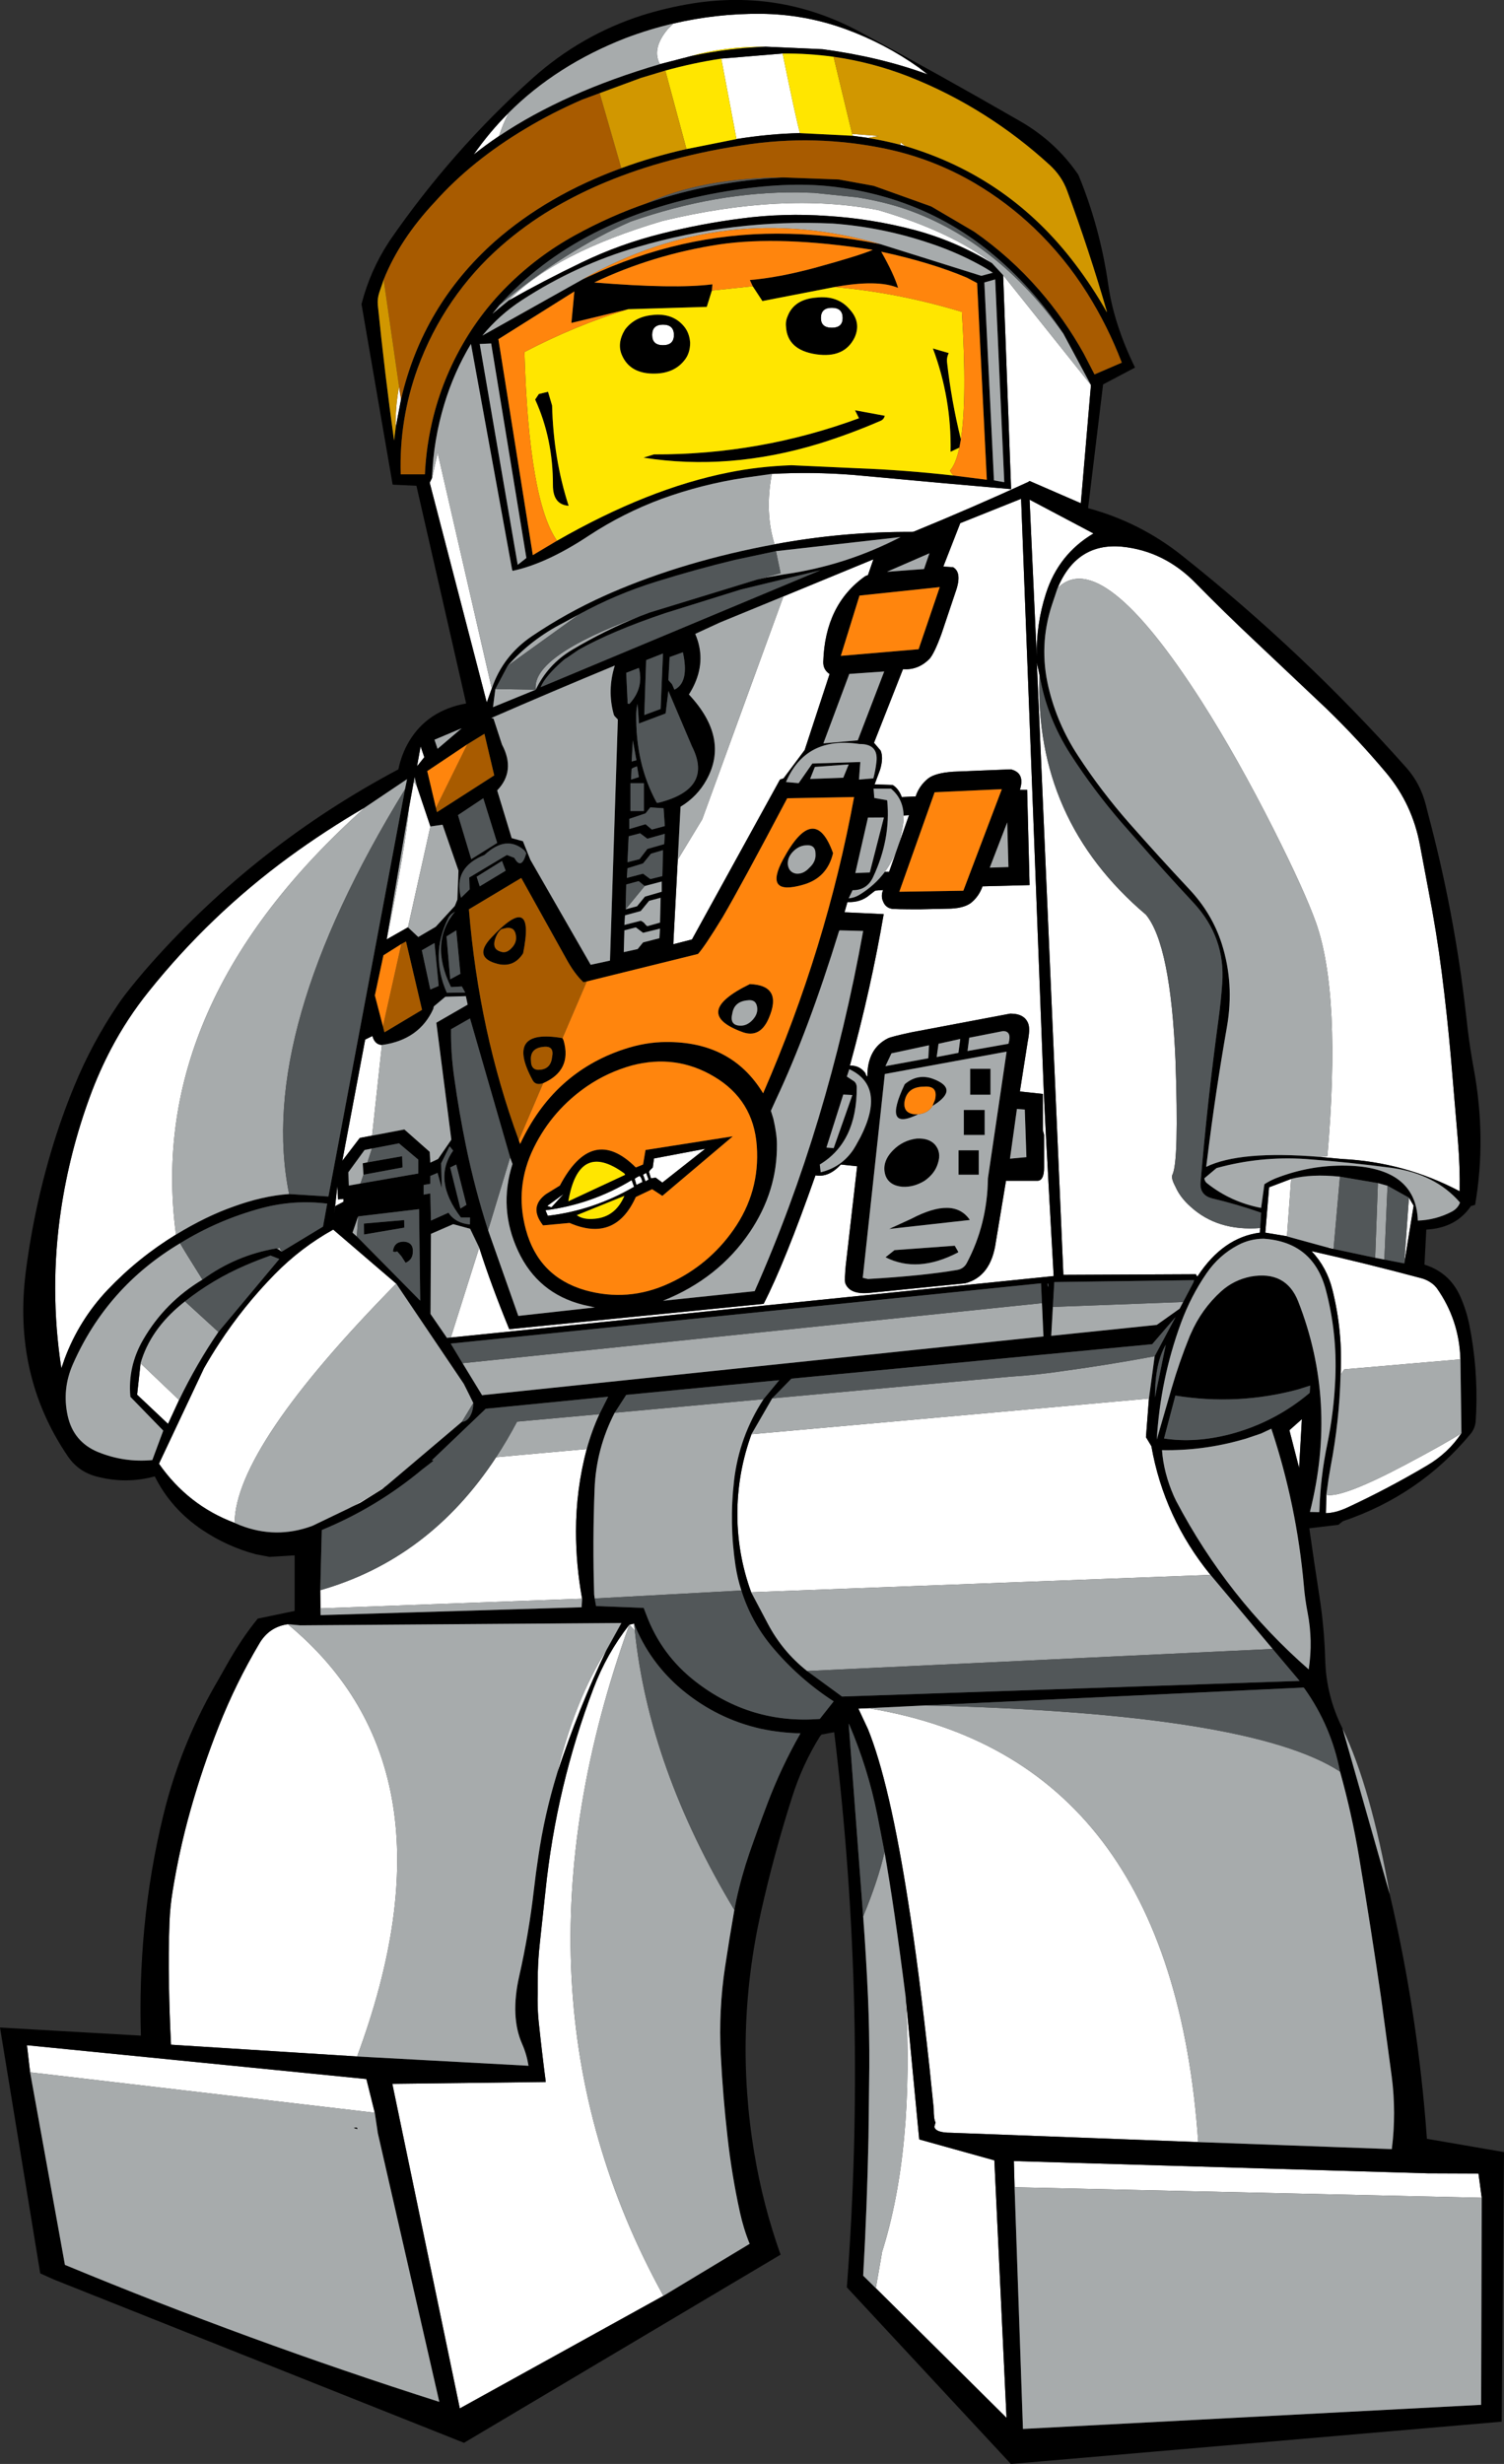 <?xml version="1.0" encoding="UTF-8" standalone="no"?>
<svg xmlns:xlink="http://www.w3.org/1999/xlink" height="1205.95px" width="736.6px" xmlns="http://www.w3.org/2000/svg">
  <rect width="100%" height="100%" fill="#333333" stroke="none"/>
  <g transform="matrix(1.0, 0.0, 0.0, 1.0, 50.65, 423.65)">
    <path d="M279.2 -412.15 Q300.25 -417.05 321.75 -416.9 343.3 -416.75 363.5 -409.4 382.8 -402.35 399.4 -390.55 L403.65 -387.25 Q380.5 -395.75 352.3 -399.55 L324.35 -400.8 Q303.95 -400.9 288.2 -396.3 L272.55 -392.25 Q268.4 -399.85 276.4 -409.4 L279.2 -412.15 M193.75 -357.05 Q187.25 -352.7 181.35 -348.0 189.05 -359.05 198.5 -368.45 195.7 -363.1 193.75 -357.05 M310.05 -355.6 L302.6 -394.95 332.65 -397.45 Q339.35 -364.65 341.15 -358.5 326.35 -358.2 310.05 -355.6 M435.3 -294.75 Q417.45 -305.65 397.35 -311.05 376.35 -316.6 354.7 -317.95 333.4 -319.5 312.25 -316.7 292.6 -314.15 273.35 -309.3 253.0 -304.25 234.25 -295.2 216.0 -286.45 198.35 -276.5 221.15 -299.9 273.75 -315.5 332.95 -329.75 379.4 -320.85 414.55 -310.55 435.2 -294.9 L435.3 -294.75 M483.65 -235.2 L478.7 -177.35 453.6 -188.25 452.9 -187.75 Q425.8 -175.3 397.0 -163.5 L396.2 -163.3 Q362.25 -163.5 328.7 -157.25 323.8 -172.8 327.35 -191.7 347.35 -192.8 367.35 -191.2 L410.0 -187.3 444.55 -184.25 440.65 -289.0 483.65 -235.2 M190.2 -86.7 L187.75 -79.85 159.8 -187.4 160.95 -189.75 163.7 -202.05 190.2 -86.7 M144.8 -234.4 L145.75 -228.15 143.1 -214.1 Q142.95 -224.55 144.8 -234.4 M268.75 -259.7 Q268.75 -264.75 274.05 -264.75 279.4 -264.75 279.4 -259.7 279.4 -254.7 274.05 -254.7 268.75 -254.7 268.75 -259.7 M157.15 -53.05 L153.6 -48.6 155.35 -58.35 157.15 -53.05 M149.75 -28.8 L152.0 -41.15 153.6 -38.6 160.15 -19.15 149.15 30.2 138.75 36.1 Q147.9 -8.9 149.75 -28.8 M35.55 180.6 Q17.05 191.9 2.1 207.6 -12.0 222.5 -19.1 241.7 L-20.6 246.1 Q-26.55 207.35 -20.8 168.6 -16.55 140.05 -6.55 112.9 -2.2 101.05 3.7 89.8 11.55 74.85 22.2 61.6 52.15 24.2 90.85 -4.15 108.65 -17.15 128.15 -28.5 20.45 67.65 35.55 180.6 M333.05 -131.75 L377.1 -149.9 374.45 -142.2 373.1 -141.65 Q353.4 -127.75 352.55 -99.7 352.45 -95.9 355.65 -93.75 L343.45 -56.55 333.1 -42.7 331.35 -42.1 288.25 36.15 279.1 38.5 281.3 -2.9 293.25 -22.6 333.05 -131.75 M366.7 -358.1 L379.8 -357.1 374.5 -356.15 366.9 -357.2 366.7 -358.1 M390.25 -352.8 L390.45 -353.85 392.75 -352.15 390.25 -352.8 M362.05 -268.0 Q362.05 -263.25 356.75 -263.25 351.4 -263.25 351.4 -268.0 351.4 -273.0 356.75 -273.0 362.05 -273.0 362.05 -268.0 M184.05 187.0 Q189.8 205.05 198.75 226.9 L323.35 214.5 Q333.7 194.4 348.75 151.6 355.25 152.75 361.15 146.3 L369.15 147.15 363.55 195.9 Q362.95 202.4 363.25 204.15 365.3 210.05 375.05 209.15 L422.0 204.45 Q434.7 201.2 437.05 184.35 L442.05 154.25 457.7 154.25 Q460.7 153.95 460.7 147.75 L460.7 131.8 460.1 129.45 460.1 111.75 448.85 110.55 452.7 86.05 Q453.9 80.15 453.0 77.5 451.25 72.45 444.15 72.45 L395.7 81.6 Q385.95 83.7 384.2 84.55 374.15 89.6 374.15 103.15 373.55 103.15 373.25 101.7 370.6 97.85 365.6 97.85 375.95 60.05 382.15 23.75 L362.95 22.85 364.4 17.85 Q370.9 18.15 375.35 14.3 L378.0 12.25 381.85 11.95 Q380.65 14.9 381.85 17.55 383.0 20.5 385.95 21.1 387.15 21.4 399.85 21.4 L413.15 21.1 Q420.8 21.1 424.65 18.45 428.8 15.2 430.55 10.15 L453.6 9.55 452.4 -37.1 448.85 -37.1 Q451.5 -45.35 444.45 -47.1 L430.55 -46.55 416.1 -45.95 Q407.55 -45.35 404.0 -42.7 399.55 -39.15 397.8 -33.85 L391.0 -33.55 Q389.5 -37.65 386.55 -39.45 L377.7 -39.75 380.35 -46.85 Q382.15 -52.75 380.65 -56.3 L377.4 -60.1 391.6 -96.15 Q398.95 -95.55 404.55 -101.15 406.95 -103.8 410.5 -113.55 L417.25 -133.65 Q420.8 -143.4 416.1 -146.05 L411.35 -146.35 419.65 -167.6 449.15 -179.4 449.45 -179.4 460.4 106.7 Q460.7 117.65 465.4 200.9 L170.55 230.95 170.15 230.95 184.05 187.0 M484.9 -162.55 Q467.75 -152.4 461.6 -133.1 456.8 -118.2 457.1 -102.35 L453.6 -179.1 484.9 -162.55 M467.3 -135.8 Q476.6 -158.05 498.7 -156.1 519.55 -154.05 535.05 -138.15 549.0 -123.95 563.8 -110.05 L598.85 -76.95 Q614.4 -61.9 628.3 -45.35 641.1 -30.0 644.8 -9.95 L649.0 12.35 Q652.85 32.05 655.4 51.85 658.1 72.9 659.95 94.0 L663.35 134.2 Q664.45 147.55 664.25 159.4 637.35 145.15 606.55 143.6 L595.4 142.55 599.45 142.15 Q606.25 63.0 593.85 27.9 588.25 12.25 573.2 -17.6 555.45 -52.75 537.75 -80.5 488.7 -157.0 467.3 -135.8 M391.9 -24.5 L394.55 -24.7 384.8 3.05 382.7 3.05 382.75 3.0 Q389.5 -6.25 391.55 -19.65 391.95 -22.2 391.9 -24.5 M566.55 177.4 L566.4 179.65 Q548.35 182.0 535.95 200.9 535.4 201.2 535.1 200.0 L470.15 200.3 457.15 -99.4 458.45 -93.3 Q455.9 -22.3 510.6 24.05 522.7 38.8 525.05 95.2 526.8 144.8 523.55 151.3 522.7 152.75 525.05 157.2 527.4 162.5 532.45 166.95 545.7 179.05 566.55 177.4 M579.65 181.4 L569.05 179.65 570.9 157.45 581.7 153.35 579.65 181.4 M639.4 162.55 L641.7 166.45 637.1 194.7 639.4 162.55 M602.45 187.6 L600.4 187.15 599.35 186.5 602.5 187.3 602.45 187.6 M317.4 278.3 L512.05 260.85 510.6 279.75 513.25 284.15 Q519.45 319.2 542.2 347.15 L317.25 355.65 Q310.15 336.2 310.5 315.35 310.85 296.25 317.4 278.3 M580.85 276.35 L586.95 270.95 585.6 294.8 580.85 276.35 M605.9 249.2 Q607.05 228.15 601.9 207.55 599.2 196.7 591.7 188.7 618.2 194.65 644.9 201.8 648.9 202.75 651.9 205.5 L653.0 206.75 Q664.05 222.35 664.6 241.65 L607.7 246.55 605.9 249.2 M665.1 277.8 Q658.7 287.5 648.15 293.7 629.3 304.85 609.45 314.1 603.55 316.85 598.75 316.95 L598.95 307.95 Q606.5 309.7 637.55 293.3 658.1 282.4 665.1 277.8 M131.6 132.15 L125.55 133.3 117.0 144.5 128.2 85.15 131.75 83.4 Q132.85 87.6 136.4 87.8 L131.6 132.15 M216.5 168.7 Q239.05 165.8 258.7 153.95 L259.9 157.2 Q239.9 168.8 217.65 171.4 L216.5 168.7 M217.35 166.6 L225.35 160.75 219.45 167.25 217.35 166.6 M269.65 143.35 L294.75 138.6 273.75 155.15 270.5 152.75 268.15 153.05 267.25 150.1 Q267.25 149.55 267.85 148.95 L269.05 147.75 269.65 143.35 M264.3 151.3 L265.8 150.4 267.0 153.65 265.5 154.55 264.3 151.3 M262.55 151.9 Q263.45 152.5 264.0 154.85 L261.05 156.3 260.2 153.35 Q260.75 152.75 262.55 151.9 M113.0 170.65 L114.6 156.9 114.9 163.4 117.55 163.15 117.55 164.55 113.55 166.65 113.0 170.65 M37.05 261.55 L31.65 273.25 16.5 258.95 18.2 243.6 37.05 261.55 M236.7 285.55 Q231.45 305.35 231.45 325.8 231.45 342.45 234.45 358.8 L106.3 363.55 106.2 354.65 Q159.65 339.4 192.35 289.55 L236.7 285.55 M64.25 321.7 Q41.45 313.15 27.2 292.75 L49.25 246.0 Q52.85 239.7 56.65 233.9 68.55 215.65 83.9 200.0 96.7 186.95 112.55 178.15 L143.4 204.6 Q64.7 284.5 64.25 321.7 M178.8 258.25 L181.15 263.0 181.15 263.05 178.8 258.25 M138.55 303.55 L136.6 305.15 125.85 311.85 120.25 314.55 Q128.8 309.85 138.55 303.55 M246.55 383.6 Q239.6 398.1 233.65 412.95 227.4 428.6 222.1 444.6 230.75 408.55 246.55 383.6 M124.25 582.85 L33.1 577.1 Q32.35 562.3 32.1 547.55 31.8 532.35 32.35 517.15 32.65 509.5 33.9 501.9 37.2 481.4 42.8 461.7 48.6 441.25 56.45 421.35 64.85 400.1 76.45 380.6 81.2 372.6 90.3 371.3 176.35 442.4 124.25 582.85 M260.25 374.35 L257.55 371.55 259.9 371.0 260.25 374.35 M257.55 371.55 Q192.65 552.25 274.25 700.0 L174.55 755.1 141.5 596.25 216.4 595.35 216.65 595.3 Q214.8 581.15 213.3 566.95 212.65 561.15 212.65 555.25 L212.7 552.35 212.7 549.55 212.7 546.9 Q212.65 536.65 213.85 526.35 L216.5 501.9 Q221.8 450.6 240.05 402.6 246.45 385.75 257.55 371.55 M-35.9 590.6 L-37.45 577.35 128.8 593.9 132.9 610.4 -35.9 590.6 M536.2 624.75 L415.2 620.2 Q407.55 620.2 406.95 617.25 L407.55 615.15 Q406.65 613.7 406.65 608.4 L404.55 588.0 Q399.25 539.3 394.25 508.0 385.1 448.95 374.45 422.65 L369.75 412.6 374.6 412.4 Q523.25 436.75 536.2 624.75 M392.9 553.7 L399.55 623.45 436.35 633.7 442.3 759.7 378.3 696.25 381.25 679.25 381.2 679.05 Q397.3 628.35 392.9 553.7 M446.25 646.85 L445.9 634.05 648.55 640.05 673.45 640.15 675.05 652.0 446.25 646.85" fill="#ffffff" fill-rule="evenodd" stroke="none"/>
    <path d="M324.35 -400.8 L352.3 -399.55 Q380.5 -395.75 403.65 -387.25 L399.4 -390.55 Q382.8 -402.35 363.5 -409.4 343.3 -416.75 321.75 -416.9 300.25 -417.05 279.2 -412.15 267.55 -409.45 255.75 -405.0 221.85 -391.75 198.5 -368.45 189.05 -359.05 181.35 -348.0 187.25 -352.7 193.75 -357.05 225.75 -378.55 272.55 -392.25 L288.2 -396.3 Q306.1 -400.15 324.35 -400.8 M630.0 503.45 Q643.85 562.55 648.2 623.15 L685.95 629.65 684.8 761.6 444.45 782.3 364.1 695.85 Q374.45 559.7 357.9 424.15 L351.7 425.3 350.9 426.25 Q342.4 439.85 337.35 455.75 328.4 483.75 322.0 512.35 308.9 571.0 318.75 630.05 323.0 655.65 331.65 679.85 L176.6 771.95 -24.45 691.95 -30.95 689.0 -50.65 568.7 18.35 572.65 Q17.55 546.6 20.0 520.4 22.65 492.2 29.35 464.75 37.35 431.75 54.35 401.8 L56.35 398.35 60.25 391.45 Q67.75 378.1 75.6 368.55 L93.65 364.8 93.65 337.6 81.35 338.35 74.6 337.05 Q60.55 333.3 48.35 325.1 33.05 314.8 25.15 298.95 11.35 302.7 -2.6 299.2 -12.05 297.0 -17.4 289.15 -44.6 249.25 -37.95 198.2 -33.55 164.4 -23.2 132.15 -19.2 119.75 -14.15 107.6 -5.6 86.85 6.95 68.3 8.55 65.9 10.3 63.6 16.6 55.45 23.4 47.8 75.05 -10.25 144.45 -47.1 146.0 -54.55 149.7 -60.8 158.75 -75.95 177.65 -79.35 L153.3 -185.9 141.65 -186.45 126.4 -274.8 Q130.6 -291.15 139.7 -305.05 L140.0 -305.55 Q170.55 -349.95 210.5 -385.65 233.9 -406.45 263.5 -416.05 275.7 -419.9 288.7 -422.0 331.85 -428.75 370.05 -408.3 409.75 -386.95 448.95 -364.35 466.4 -354.3 477.35 -338.3 L477.7 -337.6 Q488.15 -312.15 492.15 -284.2 494.9 -264.95 505.25 -243.75 L489.6 -235.5 482.25 -174.95 Q507.65 -168.05 528.1 -151.85 587.65 -104.65 638.1 -47.95 645.05 -40.15 647.7 -29.55 L648.85 -25.0 Q661.7 23.2 667.3 72.45 L668.2 80.3 Q669.35 89.85 671.15 99.5 677.4 133.55 671.8 166.05 L669.75 166.65 Q662.45 177.4 647.9 178.15 L647.0 195.3 Q659.2 199.1 664.45 210.7 667.45 217.35 668.95 224.65 673.15 245.65 672.35 267.05 L672.1 271.65 Q671.9 275.3 669.65 278.05 644.65 308.2 607.0 320.9 L604.85 322.65 590.6 324.35 Q592.95 341.0 595.55 357.65 597.95 373.0 598.4 389.0 598.9 406.45 606.9 422.4 L630.0 503.45 M310.05 -355.6 Q326.35 -358.2 341.15 -358.5 L366.9 -357.2 374.5 -356.15 Q382.6 -354.8 390.25 -352.8 L392.75 -352.15 Q443.65 -337.05 475.9 -294.45 484.45 -283.2 491.35 -271.0 L491.5 -271.0 Q482.8 -301.05 471.95 -330.4 469.35 -337.45 463.5 -342.85 448.55 -356.55 431.55 -367.3 413.8 -378.55 394.35 -386.2 376.55 -393.15 357.6 -395.85 345.3 -397.55 332.65 -397.45 L302.6 -394.95 Q289.0 -392.9 275.2 -389.1 L263.1 -385.45 243.05 -378.05 234.5 -374.9 Q219.55 -368.4 206.75 -360.7 180.45 -345.05 162.45 -324.95 145.15 -306.55 137.25 -286.75 L135.1 -280.45 Q134.1 -277.35 134.4 -274.3 137.75 -241.15 142.35 -208.05 L143.1 -214.1 145.75 -228.15 Q156.35 -274.05 191.7 -305.5 217.55 -328.2 253.65 -341.35 268.7 -346.9 285.55 -350.7 L310.05 -355.6 M198.35 -276.5 Q216.0 -286.45 234.25 -295.2 253.0 -304.25 273.35 -309.3 292.6 -314.15 312.25 -316.7 333.4 -319.5 354.7 -317.95 376.35 -316.6 397.35 -311.05 417.45 -305.65 435.3 -294.75 L440.65 -289.0 444.55 -184.25 410.0 -187.3 367.35 -191.2 Q347.35 -192.8 327.35 -191.7 L313.9 -189.8 Q293.05 -186.65 273.3 -179.45 254.45 -172.45 237.85 -161.55 217.0 -147.75 200.4 -144.25 L200.15 -144.9 180.0 -255.35 Q171.7 -241.5 167.0 -226.0 161.6 -208.3 160.95 -189.75 L159.8 -187.4 187.75 -79.85 190.2 -86.7 Q195.65 -102.65 209.8 -112.25 226.9 -123.8 245.8 -132.25 L248.5 -133.45 Q284.6 -149.1 328.7 -157.25 362.25 -163.5 396.2 -163.3 L397.0 -163.5 Q425.8 -175.3 452.9 -187.75 L453.6 -188.25 478.7 -177.35 483.65 -235.2 470.0 -260.6 Q455.0 -283.3 434.4 -300.15 400.15 -328.2 353.8 -332.65 331.35 -334.7 301.5 -329.4 232.4 -317.0 194.0 -274.35 L190.5 -270.05 198.35 -276.5 M333.1 -336.8 L360.2 -335.8 377.25 -332.7 405.45 -322.6 426.4 -310.3 Q444.1 -298.0 458.3 -281.7 470.85 -267.25 480.1 -250.65 L485.4 -240.4 498.75 -246.15 Q491.95 -264.0 481.85 -280.1 470.75 -297.8 455.7 -312.15 442.45 -324.75 426.65 -334.05 406.5 -345.85 383.6 -350.75 348.45 -358.15 312.95 -352.55 292.55 -349.5 272.85 -343.85 257.4 -339.45 242.7 -333.1 230.9 -327.95 219.75 -321.4 206.3 -313.4 194.6 -303.1 181.05 -291.2 170.85 -276.35 160.3 -261.0 153.85 -243.3 144.8 -218.3 145.6 -191.5 L157.45 -191.5 Q157.95 -202.5 160.1 -213.05 164.15 -233.3 173.95 -251.55 183.6 -269.55 197.9 -283.75 212.7 -298.45 230.85 -308.45 248.05 -317.95 266.35 -324.25 297.6 -335.0 333.1 -336.8 M234.75 -286.95 L237.75 -288.35 Q282.65 -309.3 329.85 -309.3 355.2 -309.3 380.55 -304.15 L429.95 -288.65 435.6 -290.15 Q432.35 -292.35 428.95 -294.15 L426.5 -295.45 Q416.0 -300.9 404.75 -304.6 381.55 -312.45 357.15 -314.25 308.45 -316.5 261.75 -302.8 231.55 -294.05 205.05 -276.8 193.95 -269.6 185.6 -259.4 L234.75 -286.95 M257.0 -272.3 L229.2 -265.6 230.65 -281.0 193.45 -257.65 210.3 -151.95 222.15 -159.0 Q266.85 -184.6 306.25 -192.4 320.7 -195.35 336.95 -195.95 L369.75 -194.45 Q392.45 -193.6 416.35 -190.9 L432.65 -188.85 427.9 -285.1 422.9 -287.75 Q405.45 -295.15 380.95 -300.45 387.15 -289.55 389.2 -282.75 379.1 -287.0 358.0 -283.15 L322.75 -276.3 318.0 -283.55 316.6 -286.6 Q330.45 -287.75 348.2 -292.5 369.75 -298.4 376.8 -301.35 331.65 -308.45 301.5 -304.0 269.05 -299.0 240.4 -285.4 279.95 -282.15 298.25 -284.5 L298.0 -281.45 295.5 -273.45 257.0 -272.3 M189.9 -255.55 L184.3 -255.3 202.9 -147.2 207.15 -150.55 189.9 -255.55 M287.35 -255.9 Q287.35 -251.15 285.0 -247.9 279.65 -240.5 268.75 -240.8 257.8 -241.1 254.0 -249.7 251.35 -255.6 255.45 -262.35 260.2 -268.6 268.75 -269.45 278.8 -270.65 284.4 -263.85 287.05 -260.6 287.35 -255.9 M217.75 -231.9 L219.75 -225.15 Q220.4 -199.05 227.85 -176.1 220.1 -176.65 220.15 -186.3 220.2 -208.95 211.45 -228.1 L213.25 -230.8 217.75 -231.9 M268.75 -259.7 Q268.75 -254.7 274.05 -254.7 279.4 -254.7 279.4 -259.7 279.4 -264.75 274.05 -264.75 268.75 -264.75 268.75 -259.7 M264.5 -199.65 L269.65 -201.25 Q321.5 -201.05 370.05 -218.95 L368.1 -222.85 382.7 -220.15 382.3 -219.15 Q381.7 -218.15 380.75 -217.75 365.8 -211.25 350.3 -206.45 306.4 -193.1 264.5 -199.65 M152.0 -41.15 L149.75 -28.8 138.75 36.1 149.15 30.2 154.2 34.95 162.75 29.95 172.1 19.75 173.35 16.65 173.9 2.45 166.1 -20.0 160.15 -19.15 153.6 -38.6 152.4 -43.3 152.0 -41.15 M157.15 -53.05 L155.35 -58.35 153.6 -48.6 157.15 -53.05 M147.7 -37.35 L148.7 -42.3 128.15 -28.5 Q108.65 -17.15 90.85 -4.15 52.15 24.2 22.2 61.6 11.55 74.85 3.7 89.8 -2.2 101.05 -6.55 112.9 -16.55 140.05 -20.8 168.6 -26.55 207.35 -20.6 246.1 L-19.1 241.7 Q-12.0 222.5 2.1 207.6 17.05 191.9 35.55 180.6 50.2 171.65 63.55 166.95 78.05 161.65 90.95 160.75 L110.2 161.95 147.7 -37.35 M262.75 -122.05 L267.65 -123.9 320.15 -140.0 324.75 -141.05 333.45 -142.55 Q363.45 -146.8 390.4 -160.8 L329.4 -153.9 309.2 -149.6 Q289.8 -144.9 270.9 -139.0 251.15 -132.9 232.95 -122.95 L225.25 -118.8 Q209.5 -110.8 198.0 -97.8 L191.95 -86.4 190.8 -77.55 211.75 -86.1 Q217.7 -98.55 229.55 -105.6 245.7 -115.2 262.75 -122.05 M274.05 -103.8 L265.8 -100.55 264.9 -73.7 272.9 -76.65 274.05 -103.8 M333.05 -131.75 L302.0 -119.0 289.85 -113.4 Q295.1 -101.25 289.6 -89.0 288.4 -86.3 286.75 -83.75 306.7 -62.45 295.4 -42.0 290.9 -33.8 282.65 -28.8 L281.3 -2.9 279.1 38.5 288.25 36.15 331.35 -42.1 333.1 -42.7 343.45 -56.55 355.65 -93.75 Q352.45 -95.9 352.55 -99.7 353.4 -127.75 373.1 -141.65 L374.45 -142.2 377.1 -149.9 333.05 -131.75 M312.15 -135.1 L275.25 -123.6 Q248.95 -114.75 232.7 -105.6 L227.1 -101.75 Q225.95 -101.15 225.35 -100.55 216.5 -92.9 214.1 -87.3 L351.15 -144.55 312.15 -135.1 M283.8 -104.4 L277.3 -102.05 276.7 -90.8 278.5 -88.75 279.65 -86.1 Q287.05 -89.65 283.8 -104.4 M191.05 -71.95 L195.2 -59.25 Q202.05 -46.35 192.85 -36.8 L199.95 -13.45 205.45 -11.95 209.1 -2.85 238.65 48.55 248.1 46.5 251.95 -71.5 250.55 -72.95 Q250.1 -73.4 249.95 -73.95 246.65 -85.8 250.45 -97.9 219.7 -85.2 190.0 -72.25 L191.05 -71.95 M162.15 -61.6 L163.65 -57.15 175.45 -67.2 162.15 -61.6 M162.85 -28.25 L163.35 -26.15 191.4 -44.15 186.6 -64.5 178.2 -59.35 158.6 -46.25 162.85 -28.25 M197.6 -5.2 L201.25 -3.8 Q204.7 2.45 207.1 -6.05 L206.2 -7.4 Q197.35 -15.2 186.65 -5.2 171.05 1.05 175.15 15.75 L179.35 11.65 179.15 5.85 197.6 -5.2 M173.65 -24.7 L180.15 -3.15 192.85 -11.1 186.05 -32.95 173.65 -24.7 M268.15 -5.8 L264.3 -1.05 256.65 1.3 256.35 6.05 264.3 3.95 267.85 6.6 273.75 5.15 274.05 -7.55 268.15 -5.8 M256.65 -1.65 L262.55 -3.15 266.4 -8.15 274.65 -10.5 274.95 -15.55 266.4 -13.15 262.85 -15.8 257.25 -14.35 256.65 -1.65 M261.35 -48.6 Q259.6 -48.0 258.7 -47.4 L258.4 -42.1 262.25 -43.3 261.35 -48.6 M264.7 -26.7 L264.7 -40.35 258.1 -40.35 258.1 -26.7 264.7 -26.7 M274.35 -28.05 L267.85 -28.5 265.5 -25.55 257.55 -22.9 257.55 -17.9 265.5 -20.25 268.6 -17.65 274.95 -19.35 274.35 -28.05 M258.7 -50.95 L261.05 -51.55 259.3 -61.3 258.7 -50.95 M262.25 -96.75 L256.05 -94.35 256.75 -79.3 Q257.55 -79.0 257.75 -79.3 264.75 -87.0 262.25 -96.75 M276.7 -85.5 L275.35 -74.45 262.3 -69.55 261.6 -79.15 Q261.0 -76.65 260.95 -74.25 260.55 -49.8 271.0 -30.75 L271.8 -30.75 Q298.85 -37.5 288.25 -58.35 L276.7 -85.5 M365.6 -272.1 Q371.2 -265.9 367.95 -258.55 362.95 -248.2 349.05 -250.25 334.9 -252.35 334.3 -263.85 334.0 -266.5 335.2 -269.15 338.45 -277.15 349.05 -278.0 359.7 -279.2 365.6 -272.1 M362.05 -268.0 Q362.05 -273.0 356.75 -273.0 351.4 -273.0 351.4 -268.0 351.4 -263.25 356.75 -263.25 362.05 -263.25 362.05 -268.0 M436.75 -286.9 L431.45 -285.4 436.15 -188.55 441.2 -187.65 436.75 -286.9 M419.2 -204.55 L414.9 -202.55 Q415.4 -228.6 406.25 -253.1 L414.0 -250.85 Q412.95 -248.65 413.15 -246.6 415.3 -227.4 419.95 -208.6 L419.2 -204.55 M170.55 230.95 L465.4 200.9 Q460.7 117.65 460.4 106.7 L449.45 -179.4 449.15 -179.4 419.65 -167.6 411.35 -146.35 416.1 -146.05 Q420.8 -143.4 417.25 -133.65 L410.5 -113.55 Q406.95 -103.8 404.55 -101.15 398.95 -95.55 391.6 -96.15 L377.4 -60.1 380.65 -56.3 Q382.15 -52.75 380.35 -46.85 L377.7 -39.75 386.55 -39.45 Q389.5 -37.65 391.0 -33.55 L397.8 -33.85 Q399.55 -39.15 404.0 -42.7 407.55 -45.35 416.1 -45.95 L430.55 -46.55 444.45 -47.1 Q451.5 -45.35 448.85 -37.1 L452.4 -37.1 453.6 9.55 430.55 10.15 Q428.8 15.2 424.65 18.45 420.8 21.1 413.15 21.1 L399.85 21.4 Q387.15 21.4 385.95 21.1 383.0 20.5 381.85 17.55 380.65 14.9 381.85 11.95 L378.0 12.25 375.35 14.3 Q370.9 18.15 364.4 17.85 L362.95 22.85 382.15 23.75 Q375.95 60.05 365.6 97.85 370.6 97.85 373.25 101.7 373.55 103.15 374.15 103.15 374.15 89.6 384.2 84.55 385.95 83.7 395.7 81.6 L444.15 72.45 Q451.25 72.45 453.0 77.5 453.9 80.15 452.7 86.05 L448.85 110.55 460.1 111.75 460.1 129.45 460.7 131.8 460.7 147.75 Q460.7 153.95 457.7 154.25 L442.05 154.25 437.05 184.35 Q434.7 201.2 422.0 204.45 L375.05 209.15 Q365.3 210.05 363.25 204.15 362.95 202.4 363.55 195.9 L369.15 147.15 361.15 146.3 Q355.25 152.75 348.75 151.6 333.7 194.4 323.35 214.5 L198.75 226.9 Q189.8 205.05 184.05 187.0 L179.6 177.75 171.3 175.5 160.4 180.25 160.2 219.45 168.25 231.15 169.7 231.0 169.75 231.0 170.55 230.95 M484.9 -162.55 L453.6 -179.1 457.1 -102.35 Q456.8 -118.2 461.6 -133.1 467.75 -152.4 484.9 -162.55 M467.3 -135.8 L464.55 -127.6 Q458.0 -107.65 462.9 -87.1 467.15 -69.25 477.3 -53.8 488.8 -36.2 502.65 -20.5 516.95 -4.3 531.75 11.5 542.9 23.3 547.7 38.2 553.95 57.75 550.25 78.95 544.6 111.1 540.6 143.55 L540.1 147.45 Q556.7 139.4 595.35 142.55 L595.4 142.55 606.55 143.6 Q637.35 145.15 664.25 159.4 664.45 147.55 663.35 134.2 L659.95 94.0 Q658.1 72.9 655.4 51.85 652.85 32.05 649.0 12.35 L644.8 -9.95 Q641.1 -30.0 628.3 -45.35 614.4 -61.9 598.85 -76.95 L563.8 -110.05 Q549.0 -123.95 535.05 -138.15 519.55 -154.05 498.7 -156.1 476.6 -158.05 467.3 -135.8 M383.75 -143.8 L401.9 -145.15 404.55 -152.85 383.75 -143.8 M370.3 -132.15 L361.15 -102.65 399.25 -105.9 409.6 -136.3 370.3 -132.15 M337.85 -6.95 Q334.9 -4.0 335.2 -0.45 335.75 3.35 339.3 3.95 342.85 4.25 345.8 1.0 349.05 -1.95 348.75 -5.8 348.75 -10.5 343.75 -9.9 340.5 -9.6 337.85 -6.95 M346.1 -42.4 L362.35 -43.0 365.0 -49.5 348.45 -48.3 346.1 -42.4 M378.6 -50.75 Q379.65 -59.6 370.3 -59.5 344.0 -63.5 334.3 -40.9 L340.5 -40.35 347.2 -49.95 370.7 -50.7 370.05 -42.1 377.1 -42.7 Q378.15 -46.7 378.6 -50.75 M382.4 -95.0 L365.3 -93.8 352.6 -59.8 369.45 -61.3 382.4 -95.0 M332.85 -3.0 Q348.2 -31.5 357.35 -6.1 354.5 6.0 342.75 9.35 323.2 15.0 332.85 -3.0 M391.9 -24.5 Q391.7 -32.7 385.7 -37.65 L377.2 -37.65 377.55 -33.1 383.75 -32.0 383.9 -31.6 Q385.65 -12.9 376.95 5.65 373.95 12.1 366.9 12.05 L365.0 16.05 Q367.8 15.75 370.0 14.45 377.65 9.9 382.75 3.0 L382.7 3.05 384.8 3.05 394.55 -24.7 391.9 -24.5 M382.25 -23.55 L374.45 -23.5 368.25 3.65 375.35 3.35 382.25 -23.55 M203.45 134.4 L203.6 134.9 204.1 136.25 Q220.3 101.4 254.85 89.9 265.5 86.35 275.55 86.35 307.7 86.05 323.1 111.45 354.1 40.3 367.65 -33.55 L334.9 -32.95 Q312.45 9.55 303.3 25.2 294.45 39.7 291.2 43.25 L236.75 56.7 235.1 57.1 Q230.65 52.95 226.5 45.3 L204.65 6.05 179.0 21.4 Q183.9 81.4 203.45 134.4 M224.85 84.45 L225.4 85.65 Q229.55 100.25 215.4 106.5 211.7 107.75 210.25 105.1 196.3 79.5 224.85 84.45 M566.55 177.4 L567.0 169.9 Q555.15 165.75 543.05 162.9 536.8 161.3 537.35 155.0 540.7 115.1 546.1 75.45 547.3 66.65 547.95 57.65 549.6 35.1 533.85 18.15 519.3 2.55 505.3 -13.5 L498.65 -21.05 Q485.05 -36.8 473.7 -54.35 462.05 -72.4 458.45 -93.3 L457.15 -99.4 470.15 200.3 535.1 200.0 Q535.4 201.2 535.95 200.9 548.35 182.0 566.4 179.65 L566.55 177.4 M440.0 -37.4 L407.1 -35.9 389.8 12.8 421.15 12.3 440.0 -37.4 M539.2 153.05 Q539.35 154.6 540.55 155.5 552.15 164.7 567.0 167.55 L568.6 155.95 Q571.2 154.25 574.15 153.05 590.9 146.5 608.6 146.85 642.85 147.55 643.75 173.75 652.55 173.45 660.35 169.4 663.4 167.75 664.4 164.9 652.25 150.9 631.0 147.95 609.95 145.15 588.7 143.6 566.45 142.15 545.15 148.05 L539.2 153.05 M581.7 153.35 L570.9 157.45 569.05 179.65 579.65 181.4 579.95 181.55 600.4 187.15 602.45 187.6 622.85 191.95 627.35 192.8 637.1 194.7 641.7 166.45 639.4 162.55 628.9 156.7 624.2 155.4 605.6 152.25 Q591.65 150.8 581.7 153.35 M404.0 94.3 L404.35 87.95 385.95 91.9 383.0 98.15 404.0 94.3 M360.6 31.7 L360.3 32.0 Q345.2 81.0 329.3 114.7 L326.9 120.0 328.1 123.85 Q329.85 131.5 329.85 136.25 330.15 159.25 316.6 179.35 301.25 202.1 274.05 213.0 L318.95 208.3 Q354.95 127.1 372.1 32.0 L360.6 31.7 M419.65 84.85 L409.0 87.2 408.1 93.7 418.75 91.65 419.65 84.85 M424.05 84.25 L423.2 90.75 443.25 87.2 Q445.05 81.0 440.6 81.0 L424.05 84.25 M434.1 1.0 L443.25 0.7 442.65 -21.15 434.1 1.0 M568.15 182.6 Q561.65 182.65 555.85 185.65 546.4 190.6 540.3 199.5 532.5 210.85 527.65 224.1 517.6 251.65 515.9 280.9 L523.2 255.7 Q526.9 243.0 531.95 230.5 L532.55 229.15 Q537.8 217.05 547.5 208.3 553.65 202.8 561.9 201.15 579.15 198.1 585.15 213.3 604.5 262.55 590.9 316.35 L595.45 316.45 595.55 315.5 Q596.05 299.2 599.4 283.15 602.7 267.1 603.35 250.6 604.25 228.75 598.7 207.7 592.5 184.2 568.15 182.6 M406.05 117.65 L407.25 114.7 Q409.0 107.6 401.9 108.2 393.95 108.2 392.45 115.0 391.3 121.2 397.5 121.75 L399.05 121.7 Q381.3 130.5 392.45 107.0 398.9 101.55 406.5 104.45 419.1 109.25 406.9 117.1 L406.05 117.65 M417.85 197.95 Q421.3 197.45 422.85 194.5 432.9 175.55 433.2 153.05 L442.35 91.05 382.7 102.0 371.9 201.75 374.45 202.35 Q401.5 200.75 417.85 197.95 M421.4 131.85 L421.4 119.6 431.6 119.6 431.6 131.85 421.4 131.85 M418.8 139.35 L428.7 139.35 428.7 151.3 418.8 151.3 418.8 139.35 M434.45 99.45 L434.45 112.15 424.5 112.15 424.5 99.45 434.45 99.45 M451.25 119.4 L447.4 119.1 444.0 143.45 452.05 142.7 451.25 119.4 M384.8 177.85 L395.7 172.85 Q416.55 161.9 424.35 173.45 L384.8 177.85 M383.05 191.7 L387.45 188.2 416.95 186.05 418.7 189.1 418.45 189.4 Q398.7 199.65 383.05 191.7 M354.1 138.0 L357.65 138.3 366.8 112.3 362.35 112.05 354.1 138.0 M386.85 139.2 Q391.6 134.45 398.35 133.6 404.3 133.3 407.25 136.55 410.5 140.35 408.7 145.7 407.25 150.7 402.2 154.25 396.9 157.5 391.3 157.2 384.8 156.6 383.0 151.6 380.95 145.1 386.85 139.2 M367.75 105.65 Q368.95 106.75 368.95 108.55 369.05 135.35 350.85 146.3 L351.3 150.1 Q361.4 147.65 367.2 139.15 L368.4 137.2 370.75 132.95 Q383.4 108.1 365.3 99.65 L364.1 103.25 367.75 105.65 M459.65 214.15 L459.2 204.45 170.1 233.95 175.9 243.55 185.45 259.2 460.4 230.45 459.65 214.15 M462.75 206.2 Q463.05 204.75 462.45 204.45 462.45 205.9 462.75 206.2 M528.8 213.6 L533.8 204.1 534.15 202.9 465.7 203.85 465.0 216.0 464.2 230.15 515.9 224.8 527.1 216.85 528.8 213.6 M327.55 260.75 L317.4 278.3 Q310.85 296.25 310.5 315.35 310.15 336.2 317.25 355.65 L325.4 371.05 Q332.6 384.7 344.65 394.2 L361.75 406.7 585.85 399.05 572.65 383.4 542.2 347.15 Q519.45 319.2 513.25 284.15 L510.6 279.75 512.05 260.85 514.85 240.15 525.1 220.95 513.65 234.25 336.95 251.1 327.55 260.75 M590.8 258.05 L591.05 254.5 584.85 256.45 Q555.45 264.3 525.0 259.4 L519.45 280.4 Q534.7 282.75 552.0 278.25 573.75 272.45 590.8 258.05 M572.0 275.6 L567.0 277.95 559.6 280.45 558.0 280.9 Q538.65 286.45 518.45 286.1 519.25 297.25 524.3 308.7 L525.4 311.0 Q550.55 358.7 590.3 393.4 592.45 379.45 589.75 365.55 588.5 359.15 587.95 352.65 584.45 313.05 572.0 275.6 M580.85 276.35 L585.6 294.8 586.95 270.95 580.85 276.35 M605.9 249.2 Q605.4 271.45 601.0 294.4 L600.0 300.3 598.95 307.95 598.75 316.95 Q603.55 316.85 609.45 314.1 629.3 304.85 648.15 293.7 658.7 287.5 665.1 277.8 L664.6 241.65 Q664.05 222.35 653.0 206.75 L651.9 205.5 Q648.9 202.75 644.9 201.8 618.2 194.65 591.7 188.7 599.2 196.7 601.9 207.55 607.05 228.15 605.9 249.2 M515.0 260.25 L520.3 234.55 Q515.0 243.4 515.0 260.25 M255.75 21.4 L261.35 19.9 265.2 15.2 273.45 12.8 273.45 7.8 265.1 10.0 262.15 7.6 256.05 9.25 255.75 21.4 M315.4 65.95 Q308.9 66.55 308.0 72.45 306.55 78.35 312.15 78.35 315.4 78.35 318.05 75.4 320.7 72.45 320.15 69.2 319.55 65.35 315.4 65.95 M254.85 42.35 L261.65 40.85 264.3 37.6 272.3 35.55 272.6 30.85 264.3 32.9 260.75 30.25 255.15 31.7 254.85 42.35 M272.9 15.75 L267.25 17.25 263.15 22.25 255.45 24.35 255.15 29.05 263.15 27.0 Q264.0 27.3 264.9 28.15 265.8 29.35 266.4 29.65 L272.6 27.9 272.9 15.75 M312.75 81.4 Q287.7 72.1 316.6 58.0 332.9 58.6 325.8 74.85 321.5 84.7 312.75 81.4 M172.8 31.7 L168.05 34.65 169.85 55.65 174.85 52.95 172.8 31.7 M184.3 10.15 L197.0 2.5 195.2 -2.25 182.8 5.45 184.3 10.15 M193.2 48.15 Q180.9 45.05 189.75 35.5 211.8 11.85 205.55 42.95 201.05 50.0 193.2 48.15 M191.7 36.45 Q190.5 40.85 194.35 42.05 197.3 43.25 199.95 40.3 202.6 37.6 202.0 34.1 201.4 29.95 197.3 30.55 L194.95 31.1 Q192.85 32.6 191.7 36.45 M172.2 22.55 Q169.8 23.85 168.8 25.85 160.0 43.8 168.2 62.25 L177.2 62.15 175.55 59.15 170.4 59.45 170.1 59.2 Q159.6 37.6 172.2 22.55 M131.6 132.15 L147.4 129.15 159.8 140.1 160.1 145.4 163.9 143.6 170.4 134.15 163.05 76.9 178.4 68.05 177.5 63.9 167.45 64.2 161.8 68.95 161.55 70.15 Q154.65 85.3 136.4 87.8 132.85 87.6 131.75 83.4 L128.2 85.15 117.0 144.5 125.55 133.3 131.6 132.15 M199.2 142.85 L179.55 74.8 170.25 80.1 Q170.1 91.55 171.75 103.3 174.15 120.7 177.75 138.1 182.0 158.55 188.4 178.45 L203.2 220.4 240.7 216.25 235.05 215.0 Q212.8 209.45 203.1 188.65 193.4 167.85 200.35 146.05 L199.2 142.85 M215.6 88.7 Q208.8 89.3 209.4 95.5 209.4 100.5 214.1 99.9 219.15 99.35 219.75 93.7 220.9 88.1 215.6 88.7 M164.2 58.9 L162.15 37.9 155.95 41.45 160.1 60.65 164.2 58.9 M237.15 107.8 Q220.0 119.5 210.9 137.85 201.25 157.3 206.9 178.15 213.15 201.2 235.85 207.8 256.95 213.75 277.0 204.5 296.4 195.6 308.55 178.3 321.6 159.75 320.0 137.25 318.4 114.65 298.95 103.2 280.3 92.15 258.7 97.85 247.0 101.15 237.15 107.8 M172.8 146.3 L169.85 147.75 174.85 167.85 177.8 166.05 172.8 146.3 M169.55 137.4 L165.4 145.7 165.65 155.05 165.7 157.9 163.65 150.4 160.1 151.9 160.1 155.75 156.85 156.3 156.85 161.05 160.1 160.45 160.4 173.75 168.95 169.9 168.95 169.85 Q172.4 175.0 179.5 175.65 L179.55 172.25 175.1 172.25 Q161.05 153.8 171.3 139.5 L169.55 137.4 M231.85 171.1 Q235.1 173.45 240.7 172.85 250.75 171.95 255.15 161.65 L231.85 171.1 M217.35 166.6 L219.45 167.25 225.35 160.75 217.35 166.6 M216.5 168.7 L217.65 171.4 Q239.9 168.8 259.9 157.2 L258.7 153.95 Q239.05 165.8 216.5 168.7 M215.3 176.1 L214.45 174.9 Q208.75 166.65 216.8 160.75 L223.55 156.6 Q239.45 126.5 260.75 147.75 L264.3 146.3 265.5 139.2 308.25 132.5 273.75 161.65 268.75 158.4 260.75 162.2 Q250.65 184.6 228.3 174.9 L215.3 176.1 M262.55 151.9 Q260.75 152.75 260.2 153.35 L261.05 156.3 264.0 154.85 Q263.45 152.5 262.55 151.9 M264.3 151.3 L265.5 154.55 267.0 153.65 265.8 150.4 264.3 151.3 M269.65 143.35 L269.05 147.75 267.85 148.95 Q267.25 149.55 267.25 150.1 L268.15 153.05 270.5 152.75 273.75 155.15 294.75 138.6 269.65 143.35 M255.5 151.35 Q255.3 150.75 254.9 150.5 232.8 134.55 227.7 164.3 L255.5 151.35 M136.9 78.65 L137.65 81.6 156.05 70.6 148.2 37.15 145.9 38.4 137.15 43.9 132.95 63.55 136.9 78.65 M87.3 188.95 L107.55 176.7 109.6 165.45 Q93.45 163.45 77.65 167.6 56.3 173.3 37.55 184.85 1.7 206.25 -14.95 244.05 -20.35 256.3 -17.5 269.25 -14.7 282.0 -2.7 287.0 10.2 292.25 23.95 290.95 L29.3 276.55 13.2 260.0 Q11.85 245.15 19.45 232.05 30.1 213.65 48.5 202.65 64.95 190.65 84.75 187.35 L85.1 187.5 Q85.85 187.85 87.3 188.95 M131.5 138.5 L127.9 139.2 119.95 150.1 120.2 156.6 125.9 155.6 154.2 150.7 154.2 143.9 144.75 135.95 131.5 138.5 M127.35 151.3 L127.0 145.7 129.3 145.25 146.3 142.25 146.5 147.75 127.35 151.3 M113.0 170.65 L113.55 166.65 117.55 164.55 117.55 163.15 114.9 163.4 114.6 156.9 113.0 170.65 M56.3 228.25 L86.15 192.55 81.85 190.85 Q75.65 193.05 69.6 195.65 53.55 202.55 39.95 213.3 L38.45 214.5 Q22.9 227.2 18.2 243.6 L16.5 258.95 31.65 273.25 37.05 261.55 Q45.65 243.8 56.3 228.25 M127.65 180.55 L127.6 175.2 147.3 173.5 147.35 177.2 127.65 180.55 M124.75 171.7 L122.0 179.65 124.1 181.5 155.15 212.95 154.6 168.15 124.75 171.7 M242.9 268.5 L247.2 259.95 187.25 265.85 160.95 290.95 161.0 291.1 161.55 291.2 161.6 291.25 161.5 291.4 160.95 291.85 156.15 295.55 Q133.8 314.15 106.95 325.2 L106.2 354.65 106.3 363.55 106.35 366.85 234.2 363.0 234.45 358.8 Q231.45 342.45 231.45 325.8 231.45 305.35 236.7 285.55 239.2 276.5 242.9 268.5 M148.0 194.4 L145.9 191.15 143.85 188.8 Q142.65 189.4 141.8 188.8 142.35 184.05 147.1 184.05 152.1 184.35 151.5 189.7 151.25 192.95 148.0 194.4 M143.4 204.6 L112.55 178.15 Q96.7 186.95 83.9 200.0 68.55 215.65 56.65 233.9 52.85 239.7 49.25 246.0 L27.2 292.75 Q41.45 313.15 64.25 321.7 L66.95 322.85 Q84.6 329.75 102.35 323.15 L120.25 314.55 125.85 311.85 136.6 305.15 138.55 303.55 175.6 272.2 Q177.9 272.2 179.55 269.5 181.15 266.8 181.15 263.0 L178.8 258.25 176.5 253.65 143.4 204.6 M246.55 383.6 L253.7 370.7 96.35 371.85 90.3 371.3 Q81.2 372.6 76.45 380.6 64.85 400.1 56.45 421.35 48.6 441.25 42.8 461.7 37.2 481.4 33.9 501.9 32.65 509.5 32.35 517.15 31.8 532.35 32.1 547.55 32.35 562.3 33.1 577.1 L124.25 582.85 208.2 587.4 Q207.3 581.8 205.1 576.8 199.15 563.4 203.65 543.5 208.35 522.75 210.8 501.5 211.75 493.25 213.0 485.0 216.0 464.5 222.1 444.6 227.4 428.6 233.65 412.95 239.6 398.1 246.55 383.6 M323.3 261.15 L331.0 251.85 256.05 259.05 250.4 267.8 Q241.3 285.4 240.55 305.2 239.55 330.95 240.35 356.75 L240.6 358.7 241.3 362.4 264.6 363.3 265.85 366.55 Q273.25 386.4 290.05 399.4 317.05 420.3 350.85 417.65 L357.65 409.05 Q340.35 397.85 327.15 381.95 317.2 369.9 312.45 354.8 310.55 348.95 309.6 342.85 306.45 322.1 308.85 301.1 311.35 279.45 323.3 261.15 M259.9 371.0 L257.55 371.55 Q246.45 385.75 240.05 402.6 221.8 450.6 216.5 501.9 L213.85 526.35 Q212.65 536.65 212.7 546.9 L212.7 549.55 212.7 552.35 212.65 555.25 Q212.65 561.15 213.3 566.95 214.8 581.15 216.65 595.3 L216.4 595.35 141.5 596.25 174.55 755.1 274.25 700.0 316.5 674.55 Q313.5 667.2 311.7 658.95 307.75 640.9 305.7 622.6 303.4 602.55 302.35 582.0 301.25 560.05 304.5 538.75 306.6 524.9 309.0 511.15 L309.9 506.55 Q312.45 494.75 316.4 483.25 320.65 471.05 325.25 458.95 332.0 441.15 341.4 424.7 331.55 424.5 321.95 422.45 300.6 417.65 283.45 403.45 267.55 390.15 259.9 371.0 M-35.9 590.6 L-18.85 684.85 Q71.4 722.25 164.5 751.9 L134.4 620.4 132.9 610.4 128.8 593.9 -37.45 577.35 -35.9 590.6 M122.6 617.8 Q124.65 617.25 124.35 618.4 122.9 618.1 122.6 617.8 M605.65 443.45 Q601.35 421.15 588.15 402.65 L587.8 402.3 402.45 411.05 374.6 412.4 369.75 412.6 374.45 422.65 Q385.1 448.95 394.25 508.0 399.25 539.3 404.55 588.0 L406.65 608.4 Q406.65 613.7 407.55 615.15 L406.95 617.25 Q407.55 620.2 415.2 620.2 L536.2 624.75 631.0 628.2 Q633.25 610.45 630.95 592.6 L625.7 553.75 Q620.7 519.35 614.95 485.1 611.4 464.05 605.65 443.45 M382.55 482.8 L378.95 464.3 Q374.35 441.6 365.25 420.35 L365.0 420.0 372.1 514.3 Q373.55 533.85 374.45 553.5 375.2 570.85 375.1 588.3 L374.7 622.55 Q374.0 656.85 372.1 690.15 L378.3 696.25 442.3 759.7 436.35 633.7 399.55 623.45 392.9 553.7 Q387.4 510.15 382.55 482.8 M675.05 652.0 L673.45 640.15 648.55 640.05 445.9 634.05 446.25 646.85 450.35 765.15 674.75 753.35 675.05 652.0" fill="#000000" fill-rule="evenodd" stroke="none"/>
    <path d="M272.55 -392.25 Q225.75 -378.55 193.75 -357.05 195.7 -363.1 198.5 -368.45 221.85 -391.75 255.75 -405.0 267.55 -409.45 279.2 -412.15 L276.4 -409.4 Q268.4 -399.85 272.55 -392.25 M630.0 503.45 L606.9 422.4 Q620.65 451.05 630.0 503.45 M198.35 -276.5 L190.5 -270.05 194.0 -274.35 Q226.6 -301.4 258.25 -315.2 300.25 -329.85 340.2 -329.5 L348.05 -329.25 369.2 -327.05 Q382.5 -324.9 393.35 -321.15 438.1 -305.4 469.95 -260.6 L470.0 -260.6 483.65 -235.2 440.65 -289.0 435.3 -294.75 435.2 -294.9 Q414.55 -310.55 379.4 -320.85 332.95 -329.75 273.75 -315.5 221.15 -299.9 198.35 -276.5 M328.7 -157.25 Q284.6 -149.1 248.5 -133.45 L245.8 -132.25 Q226.9 -123.8 209.8 -112.25 195.65 -102.65 190.2 -86.7 L163.7 -202.05 160.95 -189.75 Q161.6 -208.3 167.0 -226.0 171.7 -241.5 180.0 -255.35 L200.15 -144.9 200.4 -144.25 Q217.0 -147.75 237.85 -161.55 254.45 -172.45 273.3 -179.45 293.05 -186.65 313.9 -189.8 L327.35 -191.7 Q323.8 -172.8 328.7 -157.25 M234.75 -286.95 L185.6 -259.4 Q193.95 -269.6 205.05 -276.8 231.55 -294.05 261.75 -302.8 308.45 -316.5 357.15 -314.25 381.55 -312.45 404.75 -304.6 416.0 -300.9 426.5 -295.45 L428.95 -294.15 Q432.35 -292.35 435.6 -290.15 L429.95 -288.65 380.55 -304.15 Q304.0 -326.1 234.75 -286.95 M189.9 -255.55 L207.15 -150.55 202.9 -147.2 184.3 -255.3 189.9 -255.55 M152.0 -41.15 L152.4 -43.3 153.6 -38.6 152.0 -41.15 M160.15 -19.15 L166.1 -20.0 173.9 2.45 173.35 16.65 172.1 19.75 162.75 29.95 154.2 34.95 149.15 30.2 160.15 -19.15 M138.75 36.1 L149.75 -28.8 Q147.9 -8.9 138.75 36.1 M128.15 -28.5 L148.7 -42.3 147.7 -37.35 Q74.75 81.3 90.95 160.75 78.05 161.65 63.55 166.95 50.2 171.65 35.55 180.6 20.45 67.65 128.15 -28.5 M262.75 -122.05 Q245.7 -115.2 229.55 -105.6 217.7 -98.55 211.75 -86.1 L190.8 -77.55 191.95 -86.4 211.75 -86.1 Q209.6 -102.5 262.75 -122.05 M198.0 -97.8 Q209.5 -110.8 225.25 -118.8 L232.95 -122.95 198.0 -97.8 M329.4 -153.9 L390.4 -160.8 Q363.45 -146.8 333.45 -142.55 L324.75 -141.05 320.15 -140.0 331.65 -143.1 329.4 -153.9 M281.3 -2.9 L282.65 -28.8 Q290.9 -33.8 295.4 -42.0 306.7 -62.45 286.75 -83.75 288.4 -86.3 289.6 -89.0 295.1 -101.25 289.85 -113.4 L302.0 -119.0 333.05 -131.75 293.25 -22.6 281.3 -2.9 M162.15 -61.6 L175.45 -67.2 163.65 -57.15 162.15 -61.6 M191.05 -71.95 L190.0 -72.25 Q219.7 -85.2 250.45 -97.9 246.65 -85.8 249.95 -73.95 250.1 -73.4 250.55 -72.95 L251.95 -71.5 248.1 46.5 238.65 48.55 209.1 -2.85 205.45 -11.95 199.95 -13.45 192.85 -36.8 Q202.05 -46.35 195.2 -59.25 L191.05 -71.95 M436.75 -286.9 L441.2 -187.65 436.15 -188.55 431.45 -285.4 436.75 -286.9 M169.75 231.0 L169.7 231.0 168.25 231.15 160.2 219.45 160.4 180.25 171.3 175.5 179.6 177.75 184.05 187.0 170.15 230.95 169.75 231.0 M595.4 142.55 L595.35 142.55 Q556.7 139.4 540.1 147.45 L540.6 143.55 Q544.6 111.1 550.25 78.95 553.95 57.75 547.7 38.2 542.9 23.3 531.75 11.5 516.95 -4.3 502.65 -20.5 488.8 -36.2 477.3 -53.8 467.15 -69.25 462.9 -87.1 458.0 -107.65 464.55 -127.6 L467.3 -135.8 Q488.7 -157.0 537.75 -80.5 555.45 -52.75 573.2 -17.6 588.25 12.25 593.85 27.9 606.25 63.0 599.45 142.15 L595.4 142.55 M383.75 -143.8 L404.55 -152.85 401.9 -145.15 383.75 -143.8 M382.4 -95.0 L369.45 -61.3 352.6 -59.8 365.3 -93.8 382.4 -95.0 M378.6 -50.75 Q378.15 -46.7 377.1 -42.7 L370.05 -42.1 370.7 -50.7 347.2 -49.95 340.5 -40.35 334.3 -40.9 Q344.0 -63.5 370.3 -59.5 379.65 -59.6 378.6 -50.75 M346.1 -42.4 L348.45 -48.3 365.0 -49.5 362.35 -43.0 346.1 -42.4 M337.85 -6.95 Q340.5 -9.6 343.75 -9.9 348.75 -10.5 348.75 -5.8 349.05 -1.95 345.8 1.0 342.85 4.25 339.3 3.95 335.75 3.35 335.2 -0.45 334.9 -4.0 337.85 -6.95 M382.75 3.0 Q377.65 9.9 370.0 14.45 367.8 15.75 365.0 16.05 L366.9 12.05 Q373.95 12.1 376.95 5.65 385.65 -12.9 383.9 -31.6 L383.75 -32.0 377.55 -33.1 377.2 -37.65 385.7 -37.65 Q391.7 -32.7 391.9 -24.5 391.95 -22.2 391.55 -19.65 389.5 -6.25 382.75 3.0 M382.25 -23.55 L375.35 3.35 368.25 3.65 374.45 -23.5 382.25 -23.55 M539.2 153.05 L545.15 148.05 Q566.45 142.15 588.7 143.6 609.95 145.15 631.0 147.95 652.25 150.9 664.4 164.9 663.4 167.75 660.35 169.4 652.55 173.45 643.75 173.75 642.85 147.55 608.6 146.85 590.9 146.5 574.15 153.05 571.2 154.25 568.6 155.95 L567.0 167.55 Q552.15 164.7 540.55 155.5 539.35 154.6 539.2 153.05 M581.7 153.35 Q591.65 150.8 605.6 152.25 L602.5 187.3 599.35 186.5 600.4 187.15 579.95 181.55 579.65 181.4 581.7 153.35 M624.2 155.4 L628.9 156.7 627.35 192.8 622.85 191.95 624.2 155.4 M568.15 182.6 Q592.5 184.2 598.7 207.7 604.25 228.75 603.35 250.6 602.7 267.1 599.4 283.15 596.05 299.2 595.55 315.5 L595.45 316.45 590.9 316.35 Q604.5 262.55 585.15 213.3 579.15 198.1 561.9 201.15 553.65 202.8 547.5 208.3 537.8 217.05 532.55 229.15 L531.95 230.5 Q526.9 243.0 523.2 255.7 L515.9 280.9 Q517.6 251.65 527.65 224.1 532.5 210.85 540.3 199.5 546.4 190.6 555.85 185.65 561.65 182.65 568.15 182.6 M434.1 1.0 L442.65 -21.15 443.25 0.7 434.1 1.0 M424.05 84.25 L440.6 81.0 Q445.05 81.0 443.25 87.2 L423.2 90.75 424.05 84.25 M419.65 84.85 L418.75 91.65 408.1 93.7 409.0 87.2 419.65 84.85 M360.6 31.7 L372.1 32.0 Q354.95 127.1 318.95 208.3 L274.05 213.0 Q301.25 202.1 316.6 179.35 330.15 159.25 329.85 136.25 329.85 131.5 328.1 123.85 L326.9 120.0 329.3 114.7 Q345.2 81.0 360.3 32.0 L360.6 31.7 M404.0 94.3 L383.0 98.15 385.95 91.9 404.35 87.95 404.0 94.3 M406.05 117.65 L406.9 117.1 Q419.1 109.25 406.5 104.45 398.9 101.55 392.45 107.0 381.3 130.5 399.05 121.7 403.9 121.2 406.05 117.65 M367.75 105.65 L364.1 103.25 365.3 99.65 Q383.4 108.1 370.75 132.95 L368.4 137.2 367.2 139.15 Q361.4 147.65 351.3 150.1 L350.85 146.3 Q369.05 135.35 368.95 108.55 368.95 106.75 367.75 105.65 M386.85 139.2 Q380.95 145.1 383.0 151.6 384.8 156.6 391.3 157.2 396.9 157.5 402.2 154.25 407.25 150.7 408.7 145.7 410.5 140.35 407.25 136.55 404.3 133.3 398.35 133.6 391.6 134.45 386.85 139.2 M354.1 138.0 L362.35 112.05 366.8 112.3 357.65 138.3 354.1 138.0 M383.05 191.7 Q398.7 199.65 418.45 189.4 L418.7 189.1 416.95 186.05 387.45 188.2 383.05 191.7 M384.8 177.85 L424.35 173.45 Q416.55 161.9 395.7 172.85 L384.8 177.85 M451.25 119.4 L452.05 142.7 444.0 143.45 447.4 119.1 451.25 119.4 M434.45 99.45 L424.5 99.45 424.5 112.15 434.45 112.15 434.45 99.45 M418.8 139.35 L418.8 151.3 428.7 151.3 428.7 139.35 418.8 139.35 M421.4 131.85 L431.6 131.85 431.6 119.6 421.4 119.6 421.4 131.85 M417.85 197.95 Q401.5 200.75 374.45 202.35 L371.9 201.75 382.7 102.0 442.35 91.05 433.2 153.05 Q432.9 175.55 422.85 194.5 421.3 197.45 417.85 197.95 M459.65 214.15 L460.4 230.45 185.45 259.2 175.9 243.55 459.65 214.15 M528.8 213.6 L527.1 216.85 515.9 224.8 464.2 230.15 465.0 216.0 528.8 213.6 M327.55 260.75 L444.05 250.15 Q457.2 249.3 470.25 247.35 492.6 244.3 514.85 240.15 L512.05 260.85 317.4 278.3 327.55 260.75 M344.65 394.2 Q332.6 384.7 325.4 371.05 L317.25 355.65 542.2 347.15 572.65 383.4 344.65 394.2 M572.0 275.6 Q584.45 313.05 587.95 352.65 588.5 359.15 589.75 365.55 592.45 379.45 590.3 393.4 550.55 358.7 525.4 311.0 L524.3 308.7 Q519.25 297.25 518.45 286.1 538.65 286.45 558.0 280.9 L559.6 280.45 567.0 277.95 572.0 275.6 M598.95 307.95 L600.0 300.3 601.0 294.4 Q605.4 271.45 605.9 249.2 L607.7 246.55 664.6 241.65 665.1 277.8 Q658.1 282.4 637.55 293.3 606.5 309.7 598.95 307.95 M265.1 10.0 L273.45 7.8 273.45 12.8 265.2 15.2 261.35 19.9 255.75 21.4 265.1 10.0 M272.9 15.75 L272.6 27.9 266.4 29.65 Q265.8 29.35 264.9 28.15 264.0 27.3 263.15 27.0 L255.15 29.05 255.45 24.35 263.15 22.25 267.25 17.25 272.9 15.75 M254.85 42.35 L255.15 31.7 260.75 30.25 264.3 32.9 272.6 30.85 272.3 35.55 264.3 37.6 261.65 40.85 254.85 42.35 M315.4 65.95 Q319.55 65.35 320.15 69.2 320.7 72.45 318.05 75.4 315.4 78.35 312.15 78.35 306.55 78.35 308.0 72.45 308.9 66.55 315.4 65.95 M136.4 87.8 Q154.65 85.3 161.55 70.15 L161.8 68.95 167.45 64.2 177.5 63.9 178.4 68.05 163.05 76.9 170.4 134.15 163.9 143.6 160.1 145.4 159.8 140.1 147.4 129.15 131.6 132.15 136.4 87.8 M199.2 142.85 L200.35 146.05 Q193.4 167.85 203.1 188.65 212.8 209.45 235.05 215.0 L240.7 216.25 203.2 220.4 188.4 178.45 199.2 142.85 M87.3 188.95 Q85.85 187.85 85.1 187.5 L86.25 187.05 87.3 188.95 M48.5 202.65 Q30.1 213.65 19.45 232.05 11.85 245.15 13.2 260.0 L29.3 276.55 23.95 290.95 Q10.2 292.25 -2.7 287.0 -14.7 282.0 -17.5 269.25 -20.35 256.3 -14.95 244.05 1.7 206.25 37.55 184.85 39.35 188.1 48.5 202.65 M125.9 155.6 L120.2 156.6 119.95 150.1 127.9 139.2 131.5 138.5 129.3 145.25 127.0 145.7 127.35 151.3 125.9 155.6 M56.3 228.25 Q45.65 243.8 37.05 261.55 L18.2 243.6 Q22.9 227.2 38.45 214.5 L39.95 213.3 56.3 228.25 M124.1 181.5 L122.0 179.65 124.75 171.7 124.1 181.5 M242.9 268.5 Q239.2 276.5 236.7 285.55 L192.35 289.55 Q197.75 281.3 202.6 272.15 L242.9 268.5 M234.45 358.8 L234.2 363.0 106.35 366.85 106.3 363.55 234.45 358.8 M143.4 204.6 L176.5 253.65 178.8 258.25 181.15 263.05 175.6 272.2 138.55 303.55 Q128.8 309.85 120.25 314.55 L102.35 323.15 Q84.6 329.75 66.95 322.85 L64.25 321.7 Q64.7 284.5 143.4 204.6 M90.3 371.3 L96.35 371.85 253.7 370.7 246.55 383.6 Q230.75 408.55 222.1 444.6 216.0 464.5 213.0 485.0 211.75 493.25 210.8 501.5 208.35 522.75 203.65 543.5 199.15 563.4 205.1 576.8 207.3 581.8 208.2 587.4 L124.25 582.85 Q176.35 442.4 90.3 371.3 M323.3 261.15 Q311.35 279.45 308.85 301.1 306.45 322.1 309.6 342.85 310.55 348.95 312.45 354.8 L240.6 358.7 240.35 356.75 Q239.55 330.95 240.55 305.2 241.3 285.4 250.4 267.8 L323.3 261.15 M257.55 371.55 L260.25 374.35 Q267.15 441.55 309.0 511.15 306.6 524.9 304.5 538.75 301.25 560.05 302.35 582.0 303.4 602.55 305.7 622.6 307.75 640.9 311.7 658.95 313.5 667.2 316.5 674.55 L274.25 700.0 Q192.65 552.25 257.55 371.55 M122.6 617.8 Q122.9 618.1 124.35 618.4 124.65 617.25 122.6 617.8 M132.9 610.4 L134.4 620.4 164.5 751.9 Q71.4 722.25 -18.85 684.85 L-35.9 590.6 132.9 610.4 M605.65 443.45 Q611.4 464.05 614.95 485.1 620.7 519.35 625.7 553.75 L630.95 592.6 Q633.25 610.45 631.0 628.2 L536.2 624.75 Q523.25 436.75 374.6 412.4 L402.45 411.05 Q561.8 414.85 605.65 443.45 M382.55 482.8 Q387.4 510.15 392.9 553.7 397.3 628.35 381.2 679.05 L381.25 679.25 378.3 696.25 372.1 690.15 Q374.0 656.85 374.7 622.55 L375.1 588.3 Q375.2 570.85 374.45 553.5 373.55 533.85 372.1 514.3 379.55 496.3 382.55 482.8 M675.05 652.0 L674.75 753.35 450.35 765.15 446.25 646.85 675.05 652.0" fill="#a7abac" fill-rule="evenodd" stroke="none"/>
    <path d="M243.05 -378.05 L253.65 -341.35 Q217.55 -328.2 191.7 -305.5 156.35 -274.05 145.75 -228.15 L144.8 -234.4 137.25 -286.75 Q145.15 -306.55 162.45 -324.95 180.45 -345.05 206.75 -360.7 219.55 -368.4 234.5 -374.9 L243.05 -378.05 M266.35 -324.25 Q248.05 -317.95 230.85 -308.45 212.7 -298.45 197.9 -283.75 183.6 -269.55 173.95 -251.55 164.15 -233.3 160.1 -213.05 157.95 -202.5 157.45 -191.5 L145.6 -191.5 Q144.8 -218.3 153.85 -243.3 160.3 -261.0 170.85 -276.35 181.05 -291.2 194.6 -303.1 206.3 -313.4 219.75 -321.4 230.9 -327.95 242.7 -333.1 257.4 -339.45 272.85 -343.85 292.55 -349.5 312.95 -352.55 348.45 -358.15 383.6 -350.75 406.5 -345.85 426.65 -334.05 442.45 -324.75 455.7 -312.15 470.75 -297.8 481.85 -280.1 491.95 -264.0 498.75 -246.15 L485.4 -240.4 480.1 -250.65 Q470.85 -267.25 458.3 -281.7 444.1 -298.0 426.4 -310.3 L405.45 -322.6 377.25 -332.7 360.2 -335.8 333.1 -336.8 Q292.65 -336.45 266.35 -324.25 M178.2 -59.35 L186.6 -64.5 191.4 -44.15 163.35 -26.15 162.85 -28.25 178.2 -59.35 M203.45 134.4 Q183.9 81.4 179.0 21.4 L204.65 6.05 226.5 45.3 Q230.65 52.95 235.1 57.1 L236.75 56.7 224.85 84.45 Q196.3 79.5 210.25 105.1 211.7 107.75 215.4 106.5 L203.45 134.4 M191.7 36.45 Q192.85 32.6 194.95 31.1 L197.3 30.55 Q201.4 29.95 202.0 34.1 202.6 37.6 199.95 40.3 197.3 43.25 194.35 42.05 190.5 40.85 191.7 36.45 M193.2 48.15 Q201.05 50.0 205.55 42.95 211.8 11.85 189.75 35.5 180.9 45.05 193.2 48.15 M215.6 88.7 Q220.9 88.1 219.75 93.7 219.15 99.35 214.1 99.9 209.4 100.5 209.4 95.5 208.8 89.3 215.6 88.7 M145.9 38.4 L148.2 37.15 156.05 70.6 137.65 81.6 136.9 78.65 145.9 38.4" fill="#a85b00" fill-rule="evenodd" stroke="none"/>
    <path d="M324.35 -400.8 Q306.1 -400.15 288.2 -396.3 303.95 -400.9 324.35 -400.8 M302.6 -394.95 L310.05 -355.6 285.55 -350.7 275.2 -389.1 Q289.0 -392.9 302.6 -394.95 M341.15 -358.5 Q339.35 -364.65 332.65 -397.45 345.3 -397.55 357.6 -395.85 L366.7 -358.1 366.9 -357.2 341.15 -358.5 M257.0 -272.3 L295.5 -273.45 298.0 -281.45 318.0 -283.55 322.75 -276.3 358.0 -283.15 Q388.85 -280.55 420.45 -271.0 423.05 -228.55 419.95 -208.6 415.3 -227.4 413.15 -246.6 412.95 -248.65 414.0 -250.85 L406.25 -253.1 Q415.4 -228.6 414.9 -202.55 L419.2 -204.55 Q417.5 -196.55 414.6 -193.3 415.3 -191.95 416.35 -190.9 392.45 -193.6 369.75 -194.45 L336.95 -195.95 Q320.7 -195.35 306.25 -192.4 266.85 -184.6 222.15 -159.0 208.35 -178.6 206.2 -251.35 231.3 -264.45 257.0 -272.3 M217.75 -231.9 L213.25 -230.8 211.45 -228.1 Q220.2 -208.95 220.15 -186.3 220.1 -176.65 227.85 -176.1 220.4 -199.05 219.75 -225.15 L217.75 -231.9 M287.35 -255.9 Q287.05 -260.6 284.4 -263.85 278.8 -270.65 268.75 -269.45 260.2 -268.6 255.45 -262.35 251.35 -255.6 254.0 -249.7 257.8 -241.1 268.75 -240.8 279.65 -240.5 285.0 -247.9 287.35 -251.15 287.35 -255.9 M264.5 -199.65 Q306.4 -193.1 350.3 -206.45 365.8 -211.25 380.75 -217.75 381.7 -218.15 382.3 -219.15 L382.7 -220.15 368.1 -222.85 370.05 -218.95 Q321.5 -201.05 269.65 -201.25 L264.5 -199.65 M365.6 -272.1 Q359.7 -279.2 349.05 -278.0 338.45 -277.15 335.2 -269.15 334.0 -266.5 334.3 -263.85 334.9 -252.35 349.05 -250.25 362.95 -248.2 367.95 -258.55 371.2 -265.9 365.6 -272.1 M231.85 171.1 L255.15 161.65 Q250.75 171.95 240.7 172.85 235.1 173.45 231.85 171.1 M255.5 151.35 L227.7 164.3 Q232.8 134.55 254.9 150.5 255.3 150.75 255.5 151.35" fill="#ffe600" fill-rule="evenodd" stroke="none"/>
    <path d="M380.55 -304.15 Q355.2 -309.3 329.85 -309.3 282.65 -309.3 237.75 -288.35 L234.75 -286.95 Q304.0 -326.1 380.55 -304.15 M222.15 -159.0 L210.3 -151.95 193.45 -257.65 230.65 -281.0 229.2 -265.6 257.0 -272.3 Q231.3 -264.45 206.2 -251.35 208.35 -178.6 222.15 -159.0 M298.0 -281.45 L298.25 -284.5 Q279.95 -282.15 240.4 -285.4 269.05 -299.0 301.5 -304.0 331.65 -308.45 376.8 -301.35 369.75 -298.4 348.2 -292.5 330.45 -287.75 316.6 -286.6 L318.0 -283.55 298.0 -281.45 M358.0 -283.15 Q379.1 -287.0 389.2 -282.75 387.15 -289.55 380.95 -300.45 405.45 -295.15 422.9 -287.75 L427.9 -285.1 432.65 -188.85 416.35 -190.9 Q415.3 -191.95 414.6 -193.3 417.5 -196.55 419.2 -204.55 L419.95 -208.6 Q423.05 -228.55 420.45 -271.0 388.85 -280.55 358.0 -283.15 M162.85 -28.25 L158.6 -46.25 178.2 -59.35 162.85 -28.25 M370.3 -132.15 L409.6 -136.3 399.25 -105.9 361.15 -102.65 370.3 -132.15 M332.85 -3.0 Q323.2 15.0 342.75 9.35 354.5 6.0 357.35 -6.1 348.2 -31.5 332.85 -3.0 M236.75 56.7 L291.2 43.25 Q294.45 39.7 303.3 25.2 312.45 9.55 334.9 -32.95 L367.65 -33.55 Q354.1 40.3 323.1 111.45 307.7 86.05 275.55 86.35 265.5 86.35 254.85 89.9 220.3 101.4 204.1 136.25 L203.6 134.9 203.45 134.4 215.4 106.5 Q229.55 100.25 225.4 85.65 L224.85 84.45 236.75 56.7 M440.0 -37.4 L421.15 12.3 389.8 12.8 407.1 -35.9 440.0 -37.4 M399.05 121.7 L397.5 121.75 Q391.3 121.2 392.45 115.0 393.95 108.2 401.9 108.2 409.0 107.6 407.25 114.7 L406.05 117.65 Q403.9 121.2 399.05 121.7 M312.75 81.4 Q321.5 84.7 325.8 74.85 332.9 58.6 316.6 58.0 287.7 72.1 312.75 81.4 M237.15 107.8 Q247.0 101.15 258.7 97.85 280.3 92.15 298.95 103.2 318.4 114.65 320.0 137.25 321.6 159.75 308.55 178.3 296.4 195.6 277.0 204.5 256.95 213.75 235.85 207.8 213.15 201.2 206.9 178.15 201.25 157.3 210.9 137.85 220.0 119.5 237.15 107.8 M215.3 176.1 L228.3 174.9 Q250.65 184.6 260.75 162.2 L268.75 158.4 273.75 161.65 308.25 132.5 265.5 139.2 264.3 146.3 260.75 147.75 Q239.45 126.5 223.55 156.6 L216.8 160.75 Q208.75 166.65 214.45 174.9 L215.3 176.1 M136.9 78.65 L132.95 63.55 137.15 43.9 145.9 38.4 136.9 78.65" fill="#ff850d" fill-rule="evenodd" stroke="none"/>
    <path d="M194.0 -274.35 Q232.4 -317.0 301.5 -329.4 331.35 -334.7 353.8 -332.65 400.15 -328.2 434.4 -300.15 455.0 -283.3 470.0 -260.6 L469.95 -260.6 Q438.1 -305.4 393.35 -321.15 382.5 -324.9 369.2 -327.05 L348.05 -329.25 340.2 -329.5 Q300.25 -329.85 258.25 -315.2 226.6 -301.4 194.0 -274.35 M333.1 -336.8 Q297.6 -335.0 266.35 -324.25 292.65 -336.45 333.1 -336.8 M147.7 -37.35 L110.2 161.95 90.95 160.75 Q74.75 81.3 147.7 -37.35 M274.05 -103.8 L272.9 -76.65 264.9 -73.7 265.8 -100.55 274.05 -103.8 M320.15 -140.0 L267.65 -123.9 262.75 -122.05 Q209.6 -102.5 211.75 -86.1 L191.95 -86.4 198.0 -97.8 232.95 -122.95 Q251.15 -132.9 270.9 -139.0 289.8 -144.9 309.2 -149.6 L329.4 -153.9 331.65 -143.1 320.15 -140.0 M283.8 -104.4 Q287.05 -89.65 279.65 -86.1 L278.5 -88.75 276.7 -90.8 277.3 -102.05 283.8 -104.4 M312.15 -135.1 L351.15 -144.55 214.1 -87.3 Q216.5 -92.9 225.35 -100.55 225.95 -101.15 227.1 -101.75 L232.7 -105.6 Q248.95 -114.75 275.25 -123.6 L312.15 -135.1 M173.65 -24.7 L186.05 -32.95 192.85 -11.1 180.15 -3.15 173.65 -24.7 M197.6 -5.2 L179.15 5.85 179.35 11.65 175.15 15.75 Q171.05 1.05 186.65 -5.2 197.35 -15.2 206.2 -7.4 L207.1 -6.05 Q204.7 2.45 201.25 -3.8 L197.6 -5.2 M276.7 -85.5 L288.25 -58.35 Q298.85 -37.5 271.8 -30.75 L271.0 -30.75 Q260.55 -49.8 260.95 -74.25 261.0 -76.65 261.6 -79.15 L262.3 -69.55 275.35 -74.45 276.7 -85.5 M262.25 -96.75 Q264.75 -87.0 257.75 -79.3 257.55 -79.0 256.75 -79.3 L256.05 -94.35 262.25 -96.75 M258.7 -50.95 L259.3 -61.3 261.05 -51.55 258.7 -50.95 M274.35 -28.05 L274.95 -19.35 268.6 -17.65 265.5 -20.25 257.55 -17.9 257.55 -22.9 265.5 -25.55 267.85 -28.5 274.35 -28.05 M264.7 -26.7 L258.1 -26.7 258.1 -40.35 264.7 -40.35 264.7 -26.7 M261.35 -48.6 L262.25 -43.3 258.4 -42.1 258.7 -47.4 Q259.6 -48.0 261.35 -48.6 M256.65 -1.65 L257.25 -14.35 262.85 -15.8 266.4 -13.15 274.95 -15.55 274.65 -10.5 266.4 -8.15 262.55 -3.15 256.65 -1.65 M268.15 -5.8 L274.05 -7.55 273.75 5.15 267.85 6.6 264.3 3.95 256.35 6.05 256.65 1.3 264.3 -1.05 268.15 -5.8 M170.55 230.95 L169.75 231.0 170.15 230.95 170.55 230.95 M458.45 -93.3 Q462.05 -72.4 473.7 -54.35 485.05 -36.8 498.65 -21.05 L505.3 -13.5 Q519.3 2.55 533.85 18.15 549.6 35.1 547.95 57.65 547.3 66.65 546.1 75.45 540.7 115.1 537.35 155.0 536.8 161.3 543.05 162.9 555.15 165.75 567.0 169.9 L566.55 177.4 Q545.7 179.05 532.45 166.95 527.4 162.5 525.05 157.2 522.7 152.75 523.55 151.3 526.8 144.8 525.05 95.2 522.7 38.8 510.6 24.05 455.9 -22.3 458.45 -93.3 M605.6 152.25 L624.2 155.4 622.85 191.95 602.45 187.6 602.5 187.3 605.6 152.25 M628.9 156.7 L639.4 162.55 637.1 194.7 627.35 192.8 628.9 156.7 M462.75 206.2 Q462.45 205.9 462.45 204.45 463.05 204.75 462.75 206.2 M175.9 243.55 L170.1 233.95 459.2 204.45 459.65 214.15 175.9 243.55 M465.0 216.0 L465.7 203.85 534.15 202.9 533.8 204.1 528.8 213.6 465.0 216.0 M514.85 240.15 Q492.6 244.3 470.25 247.35 457.2 249.3 444.05 250.15 L327.55 260.75 336.95 251.1 513.65 234.25 525.1 220.95 514.85 240.15 M590.8 258.05 Q573.75 272.45 552.0 278.25 534.7 282.75 519.45 280.4 L525.0 259.4 Q555.45 264.3 584.85 256.45 L591.05 254.5 590.8 258.05 M572.65 383.4 L585.85 399.05 361.75 406.7 344.65 394.2 572.65 383.4 M515.0 260.25 Q515.0 243.4 520.3 234.55 L515.0 260.25 M255.75 21.4 L256.05 9.25 262.15 7.6 265.1 10.0 255.75 21.4 M184.3 10.15 L182.8 5.45 195.2 -2.25 197.0 2.5 184.3 10.15 M172.8 31.7 L174.85 52.95 169.85 55.65 168.05 34.65 172.8 31.7 M172.2 22.55 Q159.6 37.6 170.1 59.2 L170.4 59.45 175.55 59.15 177.2 62.15 168.2 62.25 Q160.0 43.8 168.8 25.85 169.8 23.85 172.2 22.55 M188.4 178.45 Q182.0 158.55 177.75 138.1 174.15 120.7 171.75 103.3 170.1 91.55 170.25 80.1 L179.55 74.8 199.2 142.85 188.4 178.45 M164.2 58.9 L160.1 60.65 155.95 41.45 162.15 37.9 164.2 58.9 M169.55 137.4 L171.3 139.5 Q161.05 153.8 175.1 172.25 L179.55 172.25 179.5 175.65 Q172.4 175.0 168.95 169.85 L168.95 169.9 160.4 173.75 160.1 160.45 156.85 161.05 156.85 156.3 160.1 155.75 160.1 151.9 163.65 150.4 165.7 157.9 165.65 155.05 165.4 145.7 169.55 137.4 M172.8 146.3 L177.8 166.05 174.85 167.85 169.85 147.75 172.8 146.3 M37.55 184.85 Q56.3 173.3 77.65 167.6 93.45 163.45 109.6 165.45 L107.55 176.7 87.3 188.95 86.25 187.05 85.1 187.5 84.75 187.35 Q64.95 190.65 48.5 202.65 39.35 188.1 37.55 184.85 M131.5 138.5 L144.75 135.95 154.2 143.9 154.2 150.7 125.9 155.6 127.35 151.3 146.5 147.75 146.3 142.25 129.3 145.25 131.5 138.5 M39.95 213.3 Q53.55 202.55 69.6 195.65 75.65 193.05 81.85 190.85 L86.15 192.55 56.3 228.25 39.95 213.3 M127.65 180.55 L147.35 177.2 147.3 173.5 127.6 175.2 127.65 180.55 M124.75 171.7 L154.6 168.15 155.15 212.95 124.1 181.5 124.75 171.7 M148.0 194.4 Q151.25 192.95 151.5 189.7 152.1 184.35 147.1 184.05 142.35 184.05 141.8 188.8 142.65 189.4 143.85 188.8 L145.9 191.15 148.0 194.4 M106.2 354.65 L106.95 325.2 Q133.8 314.15 156.15 295.55 L160.95 291.85 161.5 291.4 161.6 291.25 161.55 291.2 161.0 291.1 160.95 290.95 187.25 265.85 247.2 259.95 242.9 268.5 202.6 272.15 Q197.75 281.3 192.35 289.55 159.65 339.4 106.2 354.65 M181.15 263.0 Q181.15 266.8 179.55 269.5 177.9 272.2 175.6 272.2 L181.15 263.05 181.15 263.0 M250.4 267.8 L256.05 259.05 331.0 251.85 323.3 261.15 250.4 267.8 M312.45 354.8 Q317.2 369.9 327.15 381.95 340.35 397.85 357.65 409.05 L350.85 417.65 Q317.05 420.3 290.05 399.4 273.25 386.4 265.85 366.55 L264.6 363.3 241.3 362.4 240.6 358.7 312.45 354.8 M260.25 374.35 L259.9 371.0 Q267.55 390.15 283.45 403.45 300.6 417.65 321.95 422.45 331.55 424.5 341.4 424.7 332.0 441.15 325.25 458.95 320.65 471.05 316.4 483.25 312.45 494.75 309.9 506.55 L309.0 511.15 Q267.15 441.55 260.25 374.35 M402.45 411.05 L587.8 402.3 588.15 402.65 Q601.35 421.15 605.65 443.45 561.8 414.85 402.45 411.05 M372.1 514.3 L365.0 420.0 365.25 420.35 Q374.35 441.6 378.95 464.3 L382.55 482.8 Q379.55 496.3 372.1 514.3" fill="#525759" fill-rule="evenodd" stroke="none"/>
    <path d="M275.2 -389.1 L285.55 -350.7 Q268.7 -346.9 253.65 -341.35 L243.05 -378.05 263.1 -385.45 275.2 -389.1 M137.25 -286.75 L144.8 -234.4 Q142.95 -224.55 143.1 -214.1 L142.35 -208.05 Q137.75 -241.15 134.4 -274.3 134.1 -277.35 135.1 -280.45 L137.25 -286.75 M357.6 -395.85 Q376.55 -393.15 394.35 -386.2 413.8 -378.55 431.55 -367.3 448.55 -356.55 463.5 -342.85 469.35 -337.45 471.95 -330.4 482.8 -301.05 491.5 -271.0 L491.35 -271.0 Q484.45 -283.2 475.9 -294.45 443.65 -337.05 392.75 -352.15 L390.45 -353.85 390.25 -352.8 Q382.6 -354.8 374.5 -356.15 L379.8 -357.1 366.7 -358.1 357.6 -395.85" fill="#d19700" fill-rule="evenodd" stroke="none"/>
  </g>
</svg>
